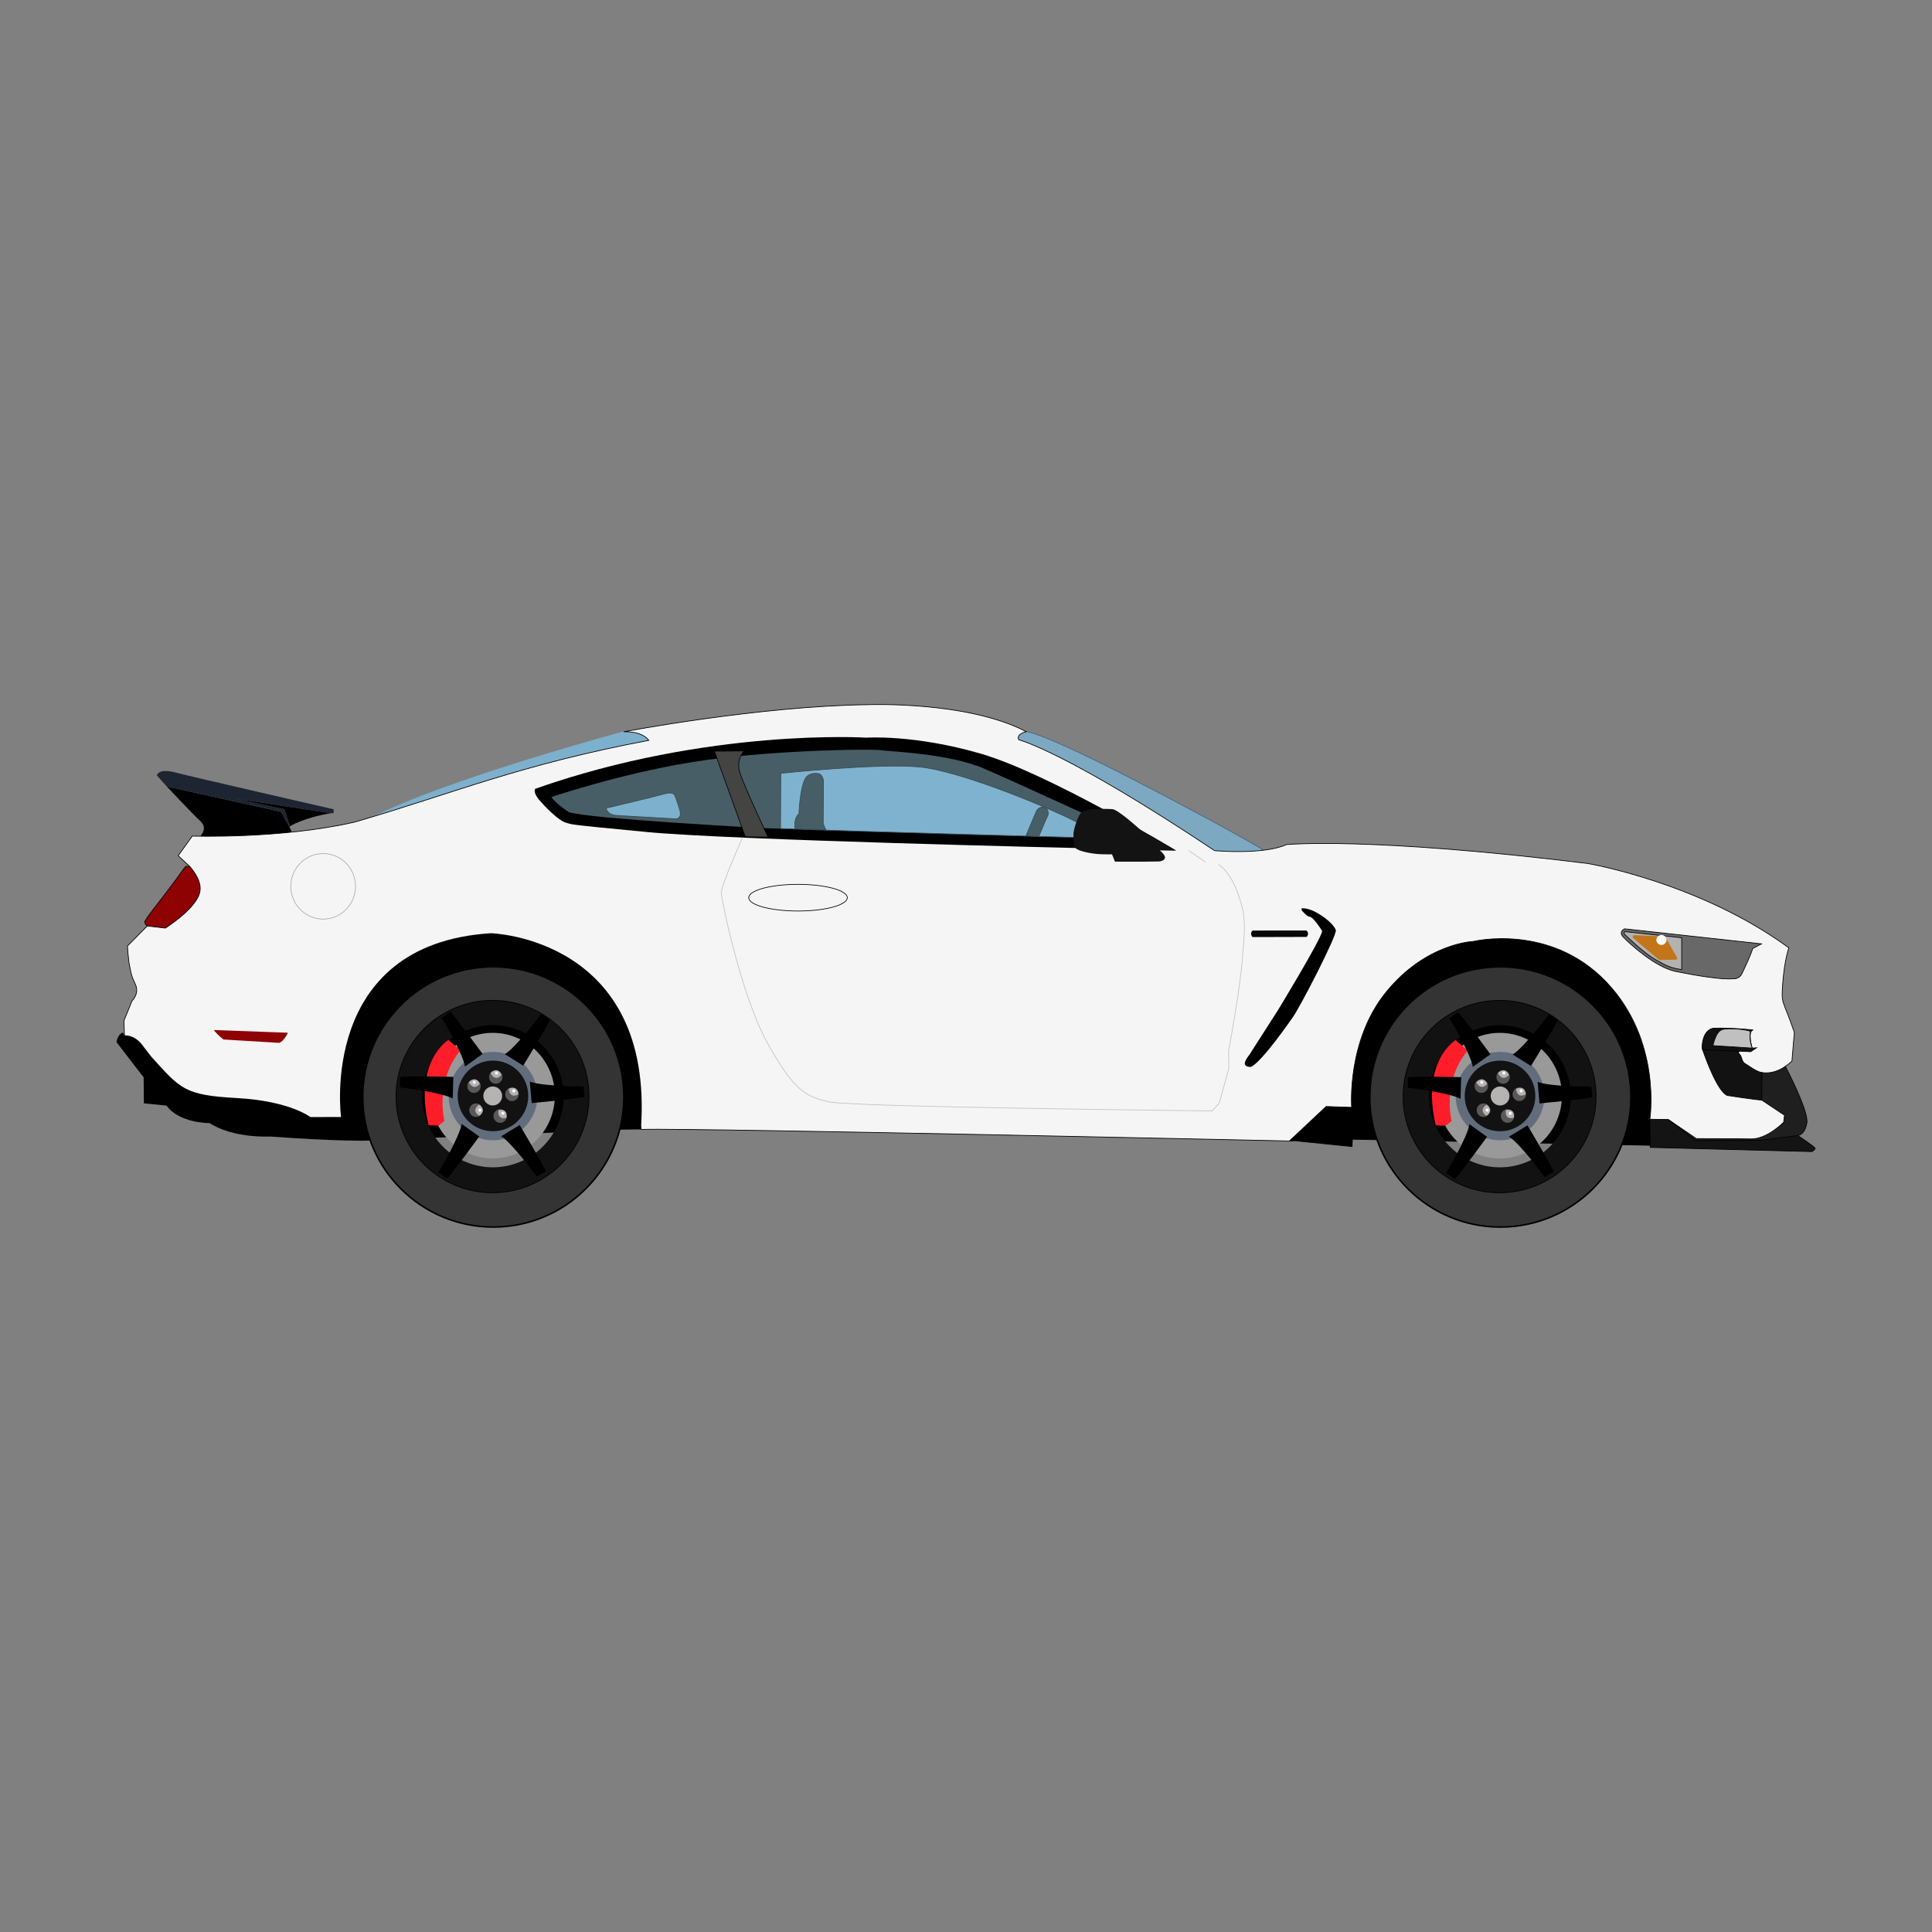 <?xml version="1.0" encoding="UTF-8" standalone="no"?>
<!-- Created with Inkscape (http://www.inkscape.org/) -->

<svg
   width="1000"
   height="1000"
   viewBox="0 0 719.36 719.36"
   version="1.1"
   id="svg5"
   xmlns="http://www.w3.org/2000/svg"
   xmlns:svg="http://www.w3.org/2000/svg">
  <rect x="0" y="0" width="719.36" height="719.36" fill="#808080" stroke="none"/>
  <defs
     id="defs2" />
  <g
     id="-1"
     style="display:inline">
    <path
       style="display:inline;opacity:1;fill:#000000;fill-opacity:1;stroke:none;stroke-width:0.265px;stroke-linecap:butt;stroke-linejoin:miter;stroke-opacity:1"
       d="m 74.91,310.83 c 0,0 2.52,-2.514 -0.396,-5.18 -2.916,-2.666 -12.443,-12.838 -12.443,-12.838 l 42.654,9.448 3.712,6.909 0.358,8.236 -34.498,0.326 z"
       id="spoiler_bottom" />
    <path
       style="display:inline;opacity:1;fill:#1d2532;fill-opacity:1;stroke:none;stroke-width:0.265px;stroke-linecap:butt;stroke-linejoin:miter;stroke-opacity:1"
       d="m 62.071,292.812 -3.674,-4.089 c 0,0 0.461,-2.784 6.807,-1.119 6.346,1.665 59.045,13.738 59.045,13.738 l -0.033,1.41 -1.059,0.038 -35.806,-5.479 18.542,4.043 2.077,6.288 -0.127,0.396 -3.118,-5.78 z"
       id="spoiler_top" />
    <path
       style="display:inline;opacity:1;fill:#000000;fill-opacity:1;stroke:none;stroke-width:0.265px;stroke-linecap:butt;stroke-linejoin:miter;stroke-opacity:1"
       d="m 123.156,302.791 -35.806,-5.479 18.542,4.043 2.077,6.288 c 0,0 4.865,-3.108 15.186,-4.853 z"
       id="spoiler_front" />
    <path
       style="display:inline;opacity:1;fill:#7ca8c2;fill-opacity:1;stroke:#486478;stroke-width:0.265px;stroke-linecap:butt;stroke-linejoin:miter;stroke-opacity:1"
       d="m 382.09,272.424 c 0,0 4.642,-0.349 39.886,17.837 35.243,18.187 47.917,25.906 47.917,25.906 l 2.589,3.129 -21.516,-1.758 -73.759,-43.04 3.123,-2.587 z"
       id="front_window" />
    <path
       style="fill:#7db0cc;fill-opacity:1;stroke:#7db0cc;stroke-width:0.265px;stroke-linecap:butt;stroke-linejoin:miter;stroke-opacity:1"
       d="m 232.216,272.471 c 0,0 -65.777,17.682 -93.719,31.981 l 0.632,1.23 106.126,-28.929 -4.294,-4.928 z"
       id="back_window" />
    <path
       style="display:inline;opacity:1;fill:#8f0204;fill-opacity:1;stroke:#010101;stroke-width:0.265px;stroke-linecap:butt;stroke-linejoin:miter;stroke-opacity:1"
       d="m 54.844,344.771 c 0,0 -0.793,-0.465 -0.979,-1.414 -0.186,-0.948 7.956,-10.436 14.542,-19.886 l 0.758,-0.897 6.004,0.041 0.07,15.779 -14.504,8.192 -5.892,-1.814 z"
       id="back_light" />
  </g>
  <g
     id="0"
     style="display:inline;opacity:1">
    <path
       style="display:inline;opacity:1;fill:#f5f5f5;fill-opacity:1;stroke:#000000;stroke-width:0.265px;stroke-linecap:butt;stroke-linejoin:miter;stroke-opacity:1"
       d="m 69.496,321.554 -3.146,-2.943 5.254,-7.307 c 0,0 32.99,1.128 60.526,-5.23 37.141,-10.832 61.213,-21.303 109.458,-30.419 -2.833,-3.659 -9.371,-3.183 -9.371,-3.183 0,0 50.432,-9.584 90.924,-10.096 0,0 37.097,-1.443 58.949,10.048 0,0 -3.888,0.882 -2.756,3.018 0,0 17.411,4.283 72.912,41.293 0,0 18.2,1.628 26.717,-2.251 0,0 30.357,-3.036 112.216,7.027 0,0 41.692,7.053 74.876,31.416 0,0 -1.573,4.23 -2.245,12.895 -0.672,8.665 -0.124,5.583 4.285,18.579 0,0 -0.46,5.309 -0.891,10.691 0,0 -1.15,1.098 -2.44,1.964 l 2.689,22.119 c 0,0 -4.432,4.412 -12.461,6.627 -9.586,2.644 -25.931,-0.195 -25.931,-0.195 l -6.644,-6.567 -7.517,-0.503 -115,-0.101 -18.78,6.424 c 0,0 -219.675,-4.859 -242.483,-4.35 l -0.019,-1.145 -107.515,-2.565 -1.211,3.124 -47.454,-6.219 -19.183,-6.801 -16.881,-20.584 -0.223,-6.272 3.011,-7.381 c 0,0 2.534,-2.359 1.493,-5.528 -0.324,-0.986 -0.985,-2.133 -1.441,-3.453 -0.446,-1.291 -0.687,-2.75 -0.955,-4.015 -0.516,-2.435 -0.801,-7.425 -0.801,-7.425 l 7.388,-7.474 6.712,0.796 c 0,0 12.17,-7.617 12.934,-13.95 0.281,-2.327 -0.66,-5.109 -3.408,-8.5 -0.473,-0.584 -1,-1.116 -1.586,-1.563 z"
       id="chassis" />
  </g>
  <g
     id="1"
     style="display:inline">
    <path
       style="display:inline;opacity:1;fill:#121212;fill-opacity:1;stroke:#000000;stroke-width:0.265px;stroke-linecap:butt;stroke-linejoin:miter;stroke-opacity:1"
       d="m 649.798,396.056 c 1.576,0.913 4.078,2.965 6.261,3.303 l 2.139,1.617 -2.247,8.615 c -1.312,0.056 -12.798,-1.696 -12.798,-1.696 -3.696,-1.507 -8.216,-14.166 -9.207,-17.058 l 0.97,-0.764 12.558,0.545 -0.105,1.59 c 1.469,1.083 0.853,2.935 2.43,3.848 z"
       id="bumper_holes" />
    <path
       style="display:inline;fill:#000000;fill-opacity:1;stroke:none;stroke-width:0.265px;stroke-linecap:butt;stroke-linejoin:miter;stroke-opacity:1"
       d="m 45.701,384.449 c -1.99,0.743 -2.319,3.592 -2.319,3.592 l 10.103,13.113 0.08,9.661 8.457,0.847 c 4.704,6.608 16,6.514 16,6.514 8.991,5.765 22.381,4.997 22.381,4.997 26.135,1.868 36.348,1.532 36.348,1.532 l 94.164,-4.086 7.721,-0.11 c 5.14,-71.441 -55.842,-73.033 -55.842,-73.033 -64.499,3.981 -55.809,68.421 -55.809,68.421 l -11.43,0.035 c 0,0 -7.621,-5.992 -27.295,-7.079 -19.674,-1.086 -20.969,-3.328 -31.938,-15.426 l -3.155,-4.085 c 0,0 -2.161,-3.486 -6.158,-3.83 l -0.649,0.02 z"
       id="back_underside" />
    <path
       style="display:inline;opacity:1;fill:#000000;fill-opacity:1;stroke:#000000;stroke-width:0.265px;stroke-linecap:butt;stroke-linejoin:miter;stroke-opacity:1"
       d="m 604.422,426.233 11.158,0.24 -1.28,-9.739 c 0,0 4.663,-29.306 -16.328,-51.212 -20.991,-21.906 -49.394,-14.993 -49.394,-14.993 0,0 -17.531,0.576 -32.402,18.79 -14.87,18.213 -12.896,42.995 -12.896,42.995 l -9.503,-0.318 -13.417,12.59 23.078,2.324 0.117,-2.72 z"
       id="front_underside" />
    <path
       style="display:inline;opacity:1;fill:#686868;fill-opacity:1;stroke:#000000;stroke-width:0.265px;stroke-linecap:butt;stroke-linejoin:miter;stroke-opacity:1"
       d="m 655.885,351.43 -50.982,-5.594 c 0,0 -2.505,1.014 -0.357,3.223 2.148,2.209 11.682,11.088 19.45,12.669 7.769,1.581 17.299,3.104 21.226,2.705 0,0 2.27,0.363 3.369,-1.917 1.099,-2.279 3.234,-6.767 4.027,-9.363 z"
       id="headlights_background" />
    <path
       style="fill:#000000;fill-opacity:1;stroke:none;stroke-width:0.265px;stroke-linecap:butt;stroke-linejoin:miter;stroke-opacity:1"
       d="m 200.56,297.585 c 2.121,2.585 7.431,8.002 10.136,8.723 2.706,0.721 -1.268,0.495 30.211,3.491 31.479,2.996 160.387,5.958 160.387,5.958 l 36.65,0.93 c 0,0 -47.47,-28.647 -72.432,-35.968 -24.962,-7.321 -42.936,-6.058 -42.936,-6.058 0,0 -58.782,-3.706 -123.341,19.055 0,0 -0.796,1.283 1.325,3.869 z"
       id="window_frame" />
    <path
       style="fill:#000000;fill-opacity:1;stroke:none;stroke-width:0.265px;stroke-linecap:butt;stroke-linejoin:miter;stroke-opacity:1"
       d="m 484.728,338.213 c 0,0 2.26,-0.343 5.953,1.834 3.693,2.177 6.019,4.537 6.693,6.224 0.674,1.687 -13.51,29.192 -16.183,32.738 0,0 -11.326,16.481 -15.424,18.233 0,0 -1.919,0.182 -2.244,-0.968 -0.326,-1.15 1.59,-3.425 1.59,-3.425 l 10.611,-16.567 c 0,0 15.804,-25.841 16.588,-29.594 0,0 -2.608,-4.259 -4.289,-5.253 0,0 -1.138,-0.16 -1.775,-0.849 -0.637,-0.689 -2.171,-1.827 -1.52,-2.374 z"
       id="cool_line_vertical" />
    <path
       style="fill:#070707;fill-opacity:1;stroke:none;stroke-width:0.259px;stroke-linecap:butt;stroke-linejoin:miter;stroke-opacity:1"
       d="m 466.36,346.478 20.044,-0.025 c 0,0 1.387,1.032 0.083,2.406 l -20.103,0.049 c 0,0 -1.268,-1.19 -0.024,-2.43 z"
       id="cool_line_horizontal" />
    <ellipse
       style="fill:none;fill-opacity:1;stroke:#000000;stroke-width:0.255;stroke-opacity:1"
       id="handle"
       cx="297.133"
       cy="334.242"
       rx="18.35"
       ry="4.962" />
    <path
       style="display:inline;opacity:1;fill:#8f0204;fill-opacity:1;stroke:none;stroke-width:0.265px;stroke-linecap:butt;stroke-linejoin:miter;stroke-opacity:1"
       d="m 79.615,383.519 27.573,1.006 c 0,0 -1.327,3.069 -3.217,3.77 l -20.749,-1.245 c 0,0 -2.061,-1.459 -3.607,-3.531 z"
       id="bottom_back_light" />
    <ellipse
       style="fill:none;fill-opacity:1;stroke:#a7a7a7;stroke-width:0.241;stroke-opacity:1"
       id="gas_door"
       cx="120.325"
       cy="330.014"
       rx="12.046"
       ry="12.2" />
    <path
       style="display:inline;opacity:1;fill:none;stroke:#c3c3c3;stroke-width:0.265px;stroke-linecap:butt;stroke-linejoin:miter;stroke-opacity:1"
       d="m 442.684,316.707 6.125,4.265"
       id="door_line_small" />
    <path
       style="fill:none;stroke:#c3c3c3;stroke-width:0.265px;stroke-linecap:butt;stroke-linejoin:miter;stroke-opacity:1"
       d="m 276.491,311.821 c 0,0 -8.066,17.928 -7.928,20.759 0.138,2.831 7.582,38.774 17.387,56.149 9.805,17.375 13.846,19.581 22.872,21.545 9.026,1.963 142.44,3.366 142.44,3.366 l 2.734,-2.919 3.566,-12.951 -0.105,-6.509 c 0,0 4.396,-23.31 5.2,-35.116 0.42,-6.167 1.379,-12.567 -0.205,-18.542 -1.543,-5.823 -4.024,-12.34 -8.777,-15.797"
       id="door_line" />
  </g>
  <g
     id="2"
     style="display:inline">
    <path
       style="display:inline;opacity:1;fill:#1f1f1f;fill-opacity:1;stroke:#000000;stroke-width:0.265px;stroke-linecap:butt;stroke-linejoin:miter;stroke-opacity:1"
       d="m 669.436,422.828 -5.21,2.205 -33.454,0.032 -9.609,-8.229 10.444,7.111 c 0,0 14.021,-0.011 20.23,0.125 6.209,0.137 12.296,-6.246 12.296,-6.246 l 0.297,-2.593 -8.479,-5.642 0.108,-10.232 c 3.662,0.567 6.714,-0.967 8.704,-2.303 0,0 8.659,16.446 8.019,20.944 -0.464,3.262 -2.015,4.332 -2.833,4.674 -0.31,0.129 -0.514,0.154 -0.514,0.154 z"
       id="bumper_front" />
    <path
       style="display:inline;opacity:1;fill:#141414;fill-opacity:1;stroke:#000000;stroke-width:0.265px;stroke-linecap:butt;stroke-linejoin:miter;stroke-opacity:1"
       d="m 621.164,416.835 l -6.864,-0.102 0.148,10.49 60.194,1.561 c 0,0 1.207,-0.652 1.204,-1.2 -0.003,-0.548 -6.41,-4.757 -6.41,-4.757 l -14.146,1.737 -23.98,0.093 -10.146,-7.823 z"
       id="bumper_front_bottom" />
    <path
       style="display:inline;opacity:1;fill:#111111;fill-opacity:1;stroke:#000000;stroke-width:0.265px;stroke-linecap:butt;stroke-linejoin:miter;stroke-opacity:1"
       d="m 633.946,390.837 c -0.129,-0.376 -0.198,-0.587 -0.198,-0.587 0.104,-7.243 4.326,-7.405 4.326,-7.405 6.433,-0.245 14.716,0.645 14.716,0.645 -2.292,0.446 -0.39,6.763 -0.39,6.763 l 1.61,-0.124 -2.16,1.47 -4.377,-0.216 z"
       id="bumper_fog_lights" />
    <path
       id="tire_front_outer"
       style="opacity:1;fill:#343434;fill-opacity:1;stroke:#000000;stroke-width:0.574"
       d="m 558.644,359.987 c -26.844,0 -48.604,21.692 -48.604,48.451 0,26.759 21.76,48.451 48.604,48.451 26.843,0 48.604,-21.692 48.604,-48.451 0,-26.759 -21.761,-48.451 -48.604,-48.451 z m -0.285,12.639 c 19.765,0 35.788,15.973 35.789,35.677 0,9.462 -3.771,18.536 -10.483,25.227 -6.711,6.691 -15.815,10.45 -25.306,10.45 -9.492,0 -18.596,-3.759 -25.308,-10.45 -6.711,-6.69 -10.482,-15.765 -10.482,-25.227 0,-9.462 3.771,-18.537 10.483,-25.227 6.711,-6.691 15.815,-10.45 25.307,-10.45 z" />
    <path
       id="tire_back_outer"
       style="display:inline;opacity:1;fill:#343434;fill-opacity:1;stroke:#000000;stroke-width:0.574"
       d="m 183.679,359.978 c -26.844,0 -48.604,21.692 -48.604,48.451 0,26.759 21.76,48.451 48.604,48.451 26.843,0 48.604,-21.692 48.604,-48.451 0,-26.759 -21.761,-48.451 -48.604,-48.451 z m -0.285,12.639 c 19.765,0 35.788,15.973 35.789,35.677 0,9.462 -3.771,18.536 -10.483,25.227 -6.711,6.691 -15.815,10.45 -25.306,10.45 -9.492,0 -18.596,-3.759 -25.308,-10.45 -6.711,-6.69 -10.482,-15.765 -10.482,-25.227 0,-9.462 3.771,-18.537 10.483,-25.227 6.711,-6.691 15.815,-10.45 25.307,-10.45 z" />
    <path
       style="display:inline;fill:#b3b2b1;fill-opacity:1;stroke:#000000;stroke-width:0.265px;stroke-linecap:butt;stroke-linejoin:miter;stroke-opacity:1"
       d="m 626.16,361.019 v -11.858 l -21.11,-2.281 c 0,0 -0.883,0.335 0.195,1.332 1.078,0.997 6.869,6.666 11.152,9.093 4.283,2.426 5.5,3.05 9.763,3.715 z"
       id="headlights_foreground" />
    <path
       style="fill:#485e66;fill-opacity:1;stroke:none;stroke-width:0.265px;stroke-linecap:butt;stroke-linejoin:miter;stroke-opacity:1"
       d="m 205.304,296.774 c 0,0 28.89,-9.814 57.55,-13.772 28.659,-3.958 62.852,-4.156 65.349,-3.668 2.497,0.488 24.989,1.123 38.128,6.817 13.14,5.694 50.216,22.778 50.216,22.778 l -15.412,2.909 -116.381,-3.481 c 0,0 -66.618,-3.515 -73.019,-6.014 0,0 -4.728,-3.033 -6.431,-5.569 z"
       id="window_background" />
    <path
       style="fill:#7db0cc;fill-opacity:1;stroke:#364c54;stroke-width:0.265px;stroke-linecap:butt;stroke-linejoin:miter;stroke-opacity:1"
       d="m 225.653,300.893 c 0,0 0.322,2.553 4.073,2.743 3.751,0.19 22.031,1.275 22.031,1.275 0,0 2.294,-0.111 1.34,-3.352 -0.935,-3.177 -1.721,-5.099 -1.721,-5.099 0,0 -0.287,-1.931 -3.816,-0.912 -3.336,0.963 -21.906,5.345 -21.906,5.345 z"
       id="window_inner_back" />
  </g>
  <g
     id="3"
     style="display:inline">
    <path
       style="display:inline;opacity:1;fill:#c0c0c0;fill-opacity:1;stroke:#000000;stroke-width:0.265px;stroke-linecap:butt;stroke-linejoin:miter;stroke-opacity:1"
       d="m 637.81,389.32 c 0,0 0.987,-5.17 3.344,-5.943 2.356,-0.773 9.522,-0.039 10.656,0.665 0,0 -0.779,2.146 0.59,6.211 z"
       id="fog_lights" />
    <path
       id="tire_front_inner"
       style="display:inline;opacity:1;fill:#121212;fill-opacity:1;stroke:none;stroke-width:0.422"
       d="m 558.359,372.626 c -9.492,0 -18.596,3.759 -25.307,10.45 -6.712,6.69 -10.483,15.765 -10.483,25.227 0,9.462 3.771,18.536 10.483,25.227 6.711,6.691 15.815,10.449 25.307,10.449 19.765,0 35.789,-15.973 35.789,-35.676 -10e-4,-19.704 -16.024,-35.677 -35.789,-35.677 z m 0.113,9.099 c 6.991,0 13.696,2.787 18.64,7.749 4.944,4.963 7.721,11.693 7.721,18.71 0,7.018 -2.777,13.748 -7.721,18.71 -4.944,4.963 -11.649,7.75 -18.64,7.75 -6.992,0 -13.697,-2.787 -18.64,-7.75 -4.944,-4.962 -7.721,-11.692 -7.721,-18.71 0,-7.017 2.777,-13.747 7.721,-18.71 4.943,-4.962 11.648,-7.749 18.64,-7.749 z" />
    <path
       id="tire_back_inner"
       style="display:inline;opacity:1;fill:#121212;fill-opacity:1;stroke:none;stroke-width:0.422"
       d="m 183.394,372.617 c -9.492,0 -18.596,3.759 -25.307,10.45 -6.712,6.69 -10.483,15.765 -10.483,25.227 0,9.462 3.771,18.536 10.483,25.227 6.711,6.691 15.815,10.449 25.307,10.449 19.765,0 35.789,-15.973 35.789,-35.676 -0.001,-19.704 -16.024,-35.677 -35.789,-35.677 z m 0.113,9.099 c 6.991,0 13.696,2.787 18.64,7.749 4.944,4.963 7.721,11.693 7.721,18.71 0,7.018 -2.777,13.748 -7.721,18.71 -4.944,4.963 -11.649,7.75 -18.64,7.75 -6.992,0 -13.697,-2.787 -18.64,-7.75 -4.944,-4.962 -7.721,-11.692 -7.721,-18.71 0,-7.017 2.777,-13.747 7.721,-18.71 4.943,-4.962 11.648,-7.749 18.64,-7.749 z" />
    <path
       style="fill:#c37519;fill-opacity:1;stroke:none;stroke-width:0.265px;stroke-linecap:butt;stroke-linejoin:miter;stroke-opacity:1"
       d="m 607.988,349.155 9.761,8.285 5.865,-0.11 c 0,0 1.359,0.117 0.748,-0.973 -0.611,-1.09 -4.451,-7.679 -4.451,-7.679 l -11.531,-0.498 c 0,0 -0.684,0.208 -0.391,0.975 z"
       id="headlights" />
    <path
       style="display:inline;opacity:1;fill:#7fb2cf;fill-opacity:1;stroke:#364c54;stroke-width:0.265px;stroke-linecap:butt;stroke-linejoin:miter;stroke-opacity:1"
       d="m 290.715,287.929 c 0,0 36.365,-3.863 51.767,-2.351 15.402,1.512 49.547,15.688 59.922,21.28 l -1.269,4.981 c 0,0 -77.034,-2.045 -110.508,-3.342 z"
       id="window_inner_front" />
    <path
       style="display:inline;fill:#444443;fill-opacity:1;stroke:#030303;stroke-width:0.265px;stroke-linecap:butt;stroke-linejoin:miter;stroke-opacity:1"
       d="m 277.01,279.613 c 0,0 -3.129,3.212 -1.464,8.307 1.664,5.095 10.44,23.788 10.44,23.788 l -8.488,-0.149 -11.512,-31.873 z"
       id="window_division" />
  </g>
  <g
     id="4"
     style="display:inline">
    <ellipse
       style="display:inline;opacity:1;fill:#999999;fill-opacity:1;stroke:none;stroke-width:0.275"
       id="wheel_front"
       cx="558.428"
       cy="407.959"
       rx="23.128"
       ry="23.38" />
    <ellipse
       style="display:inline;opacity:1;fill:#999999;fill-opacity:1;stroke:none;stroke-width:0.275"
       id="wheel_back"
       cx="183.463"
       cy="407.951"
       rx="23.128"
       ry="23.38" />
    <ellipse
       style="fill:#ffffff;fill-opacity:1;stroke:none;stroke-width:0.318"
       id="headlights_shine"
       cx="618.62"
       cy="349.976"
       rx="1.888"
       ry="1.848" />
    <path
       style="display:inline;opacity:1;fill:#485e66;fill-opacity:1;stroke:#364c54;stroke-width:0.265px;stroke-linecap:butt;stroke-linejoin:miter;stroke-opacity:1"
       d="m 306.515,306.744 0.092,-15.594 c 0,0 0.062,-2.931 -2.237,-3.153 -2.299,-0.223 -3.872,0.534 -4.68,2.175 -1.913,3.888 -2.2,12.812 -2.2,12.812 0,0 -2.097,1.449 -1.429,5.585 l 11.387,0.363 z"
       id="seat" />
    <path
       style="display:inline;opacity:1;fill:#485e66;fill-opacity:1;stroke:#364c54;stroke-width:0.265px;stroke-linecap:butt;stroke-linejoin:miter;stroke-opacity:1"
       d="m 382.023,311.177 3.661,-8.679 c 0,0 0.61,-1.941 2.573,-1.998 1.963,-0.057 2.315,2.453 1.869,3.199 -0.447,0.746 -3.321,7.697 -3.321,7.697 z"
       id="driving_wheel" />
    <path
       style="fill:#141313;fill-opacity:1;stroke:none;stroke-width:0.265px;stroke-linecap:butt;stroke-linejoin:miter;stroke-opacity:1"
       d="m 414.148,301.261 c -2.23,-0.128 -6.009,-0.082 -6.929,0.004 -0.92,0.086 -4.24,0.007 -5.429,2.395 -1.188,2.389 -2.051,5.449 -2.096,7.051 -0.045,1.602 0.154,4.022 0.848,5.073 0.694,1.052 5.885,2.201 9.649,2.291 3.765,0.09 3.843,0.016 3.843,0.016 l 1.106,2.729 c 0,0 10.185,0.084 16.305,-0.059 0.881,-0.021 2.105,-0.43 2.311,-1.287 0.268,-1.114 -1.915,-2.855 -1.915,-2.855 l 5.771,0.03 -12.528,-7.254 v 0 c 0,0 -8.705,-8.007 -10.935,-8.135 z"
       id="mirror" />
  </g>
  <g
     id="5"
     style="display:inline">
    <ellipse
       style="display:inline;opacity:1;fill:#616d7d;fill-opacity:1;stroke:none;stroke-width:0.195"
       id="bore_front"
       cx="558.537"
       cy="408.112"
       rx="16.528"
       ry="16.461" />
    <ellipse
       style="display:inline;opacity:1;fill:#616d7d;fill-opacity:1;stroke:none;stroke-width:0.195"
       id="bore_back"
       cx="183.573"
       cy="408.103"
       rx="16.528"
       ry="16.461" />
    <path
       style="display:inline;opacity:1;fill:#fe1d29;fill-opacity:1;stroke:none;stroke-width:0.265px;stroke-linecap:butt;stroke-linejoin:miter;stroke-opacity:1"
       d="m 159.55,418.947 3.804,0.148 2.128,-1.776 c 0,0 -3.761,-14.469 5.977,-26.246 l -4.491,-3.845 c 0,0 -13.004,7.703 -7.418,31.719 z"
       id="red_wheel_back" />
    <path
       style="display:inline;opacity:1;fill:#fe1d29;fill-opacity:1;stroke:none;stroke-width:0.265px;stroke-linecap:butt;stroke-linejoin:miter;stroke-opacity:1"
       d="m 534.565,418.999 3.804,0.148 2.128,-1.776 c 0,0 -3.761,-14.469 5.977,-26.246 l -4.491,-3.845 c 0,0 -13.004,7.703 -7.418,31.719 z"
       id="red_wheel_front" />
  </g>
  <g
     id="6"
     style="display:inline">
    <ellipse
       style="display:inline;opacity:1;fill:#121212;fill-opacity:1;stroke:none;stroke-width:0.155"
       id="center_cap_front"
       cx="558.513"
       cy="408.063"
       rx="13.147"
       ry="13.153" />
    <ellipse
       style="display:inline;opacity:1;fill:#121212;fill-opacity:1;stroke:none;stroke-width:0.155"
       id="center_cap_back"
       cx="183.548"
       cy="408.055"
       rx="13.147"
       ry="13.153" />
  </g>
  <g
     id="7"
     style="display:inline">
    <ellipse
       style="display:inline;opacity:1;fill:#b4b3b2;fill-opacity:1;stroke:none;stroke-width:0.042"
       id="hub_front"
       cx="558.544"
       cy="408.077"
       rx="3.505"
       ry="3.537" />
    <ellipse
       style="display:inline;opacity:1;fill:#5a5858;fill-opacity:1;stroke:none;stroke-width:0.03"
       id="lug_0_front"
       cx="565.703"
       cy="407.447"
       rx="2.502"
       ry="2.528" />
    <ellipse
       style="display:inline;opacity:1;fill:#5a5858;fill-opacity:1;stroke:none;stroke-width:0.03"
       id="lug_1_front"
       cx="559.673"
       cy="401.011"
       rx="2.502"
       ry="2.528" />
    <ellipse
       style="display:inline;opacity:1;fill:#5a5858;fill-opacity:1;stroke:none;stroke-width:0.03"
       id="lug_2_front"
       cx="551.56"
       cy="404.411"
       rx="2.502"
       ry="2.528" />
    <ellipse
       style="display:inline;opacity:1;fill:#5a5858;fill-opacity:1;stroke:none;stroke-width:0.03"
       id="lug_3_front"
       cx="552.321"
       cy="413.367"
       rx="2.502"
       ry="2.528" />
    <ellipse
       style="display:inline;opacity:1;fill:#5a5858;fill-opacity:1;stroke:none;stroke-width:0.03"
       id="lug_4_front"
       cx="561.317"
       cy="415.553"
       rx="2.502"
       ry="2.528" />
    <ellipse
       style="display:inline;fill:#5a5858;fill-opacity:1;stroke:none;stroke-width:0.03"
       id="lug_0_back"
       cx="190.624"
       cy="407.447"
       rx="2.502"
       ry="2.528" />
    <ellipse
       style="display:inline;fill:#5a5858;fill-opacity:1;stroke:none;stroke-width:0.03"
       id="lug_1_back"
       cx="184.593"
       cy="401.01"
       rx="2.502"
       ry="2.528" />
    <ellipse
       style="display:inline;fill:#5a5858;fill-opacity:1;stroke:none;stroke-width:0.03"
       id="lug_2_back"
       cx="176.481"
       cy="404.41"
       rx="2.502"
       ry="2.528" />
    <ellipse
       style="display:inline;fill:#5a5858;fill-opacity:1;stroke:none;stroke-width:0.03"
       id="lug_3_back"
       cx="177.241"
       cy="413.366"
       rx="2.502"
       ry="2.528" />
    <ellipse
       style="display:inline;fill:#5a5858;fill-opacity:1;stroke:none;stroke-width:0.03"
       id="lug_4_back"
       cx="186.237"
       cy="415.552"
       rx="2.502"
       ry="2.528" />
    <ellipse
       style="display:inline;fill:#b4b3b2;fill-opacity:1;stroke:none;stroke-width:0.042"
       id="hub_back"
       cx="183.465"
       cy="408.076"
       rx="3.505"
       ry="3.537" />
  </g>
  <g
     id="8"
     style="display:inline">
    <path
       style="opacity:1;fill:#b4b3b2;fill-opacity:1;stroke:none;stroke-width:0.265px;stroke-linecap:butt;stroke-linejoin:miter;stroke-opacity:1"
       d="m 568.075,407.469 c 0,0 -0.003,-3.584 -3.578,-2.058 0,0 0.189,3.839 3.578,2.058 z"
       id="lug_inner_0_front" />
    <path
       style="opacity:1;fill:#b4b3b2;fill-opacity:1;stroke:none;stroke-width:0.265px;stroke-linecap:butt;stroke-linejoin:miter;stroke-opacity:1"
       d="m 561.816,400.243 c 0,0 -1.213,-3.373 -4.062,-0.73 0,0 1.474,3.55 4.062,0.73 z"
       id="lug_inner_1_front" />
    <path
       style="display:inline;opacity:1;fill:#b4b3b2;fill-opacity:1;stroke:none;stroke-width:0.265px;stroke-linecap:butt;stroke-linejoin:miter;stroke-opacity:1"
       d="m 553.751,403.5 c 0,0 -1.409,-3.296 -4.098,-0.49 0,0 1.68,3.457 4.098,0.49 z"
       id="lug_inner_2_front" />
    <path
       style="display:inline;opacity:1;fill:#b4b3b2;fill-opacity:1;stroke:none;stroke-width:0.265px;stroke-linecap:butt;stroke-linejoin:miter;stroke-opacity:1"
       d="m 553.495,415.428 c 0,0 3.097,-1.805 -0.02,-4.127 0,0 -3.223,2.095 0.02,4.127 z"
       id="lug_inner_3_front" />
    <path
       style="display:inline;opacity:1;fill:#b4b3b2;fill-opacity:1;stroke:none;stroke-width:0.265px;stroke-linecap:butt;stroke-linejoin:miter;stroke-opacity:1"
       d="m 563.59,416.233 c 0,0 0.994,-3.444 -2.864,-2.972 0,0 -0.886,3.741 2.864,2.972 z"
       id="lug_inner_4_front" />
    <path
       style="display:inline;fill:#b4b3b2;fill-opacity:1;stroke:none;stroke-width:0.265px;stroke-linecap:butt;stroke-linejoin:miter;stroke-opacity:1"
       d="m 192.996,407.468 c 0,0 -0.003,-3.584 -3.578,-2.058 0,0 0.189,3.839 3.578,2.058 z"
       id="lug_inner_0_back" />
    <path
       style="display:inline;fill:#b4b3b2;fill-opacity:1;stroke:none;stroke-width:0.265px;stroke-linecap:butt;stroke-linejoin:miter;stroke-opacity:1"
       d="m 186.736,400.243 c 0,0 -1.213,-3.373 -4.062,-0.73 0,0 1.474,3.55 4.062,0.73 z"
       id="lug_inner_1_back" />
    <path
       style="display:inline;fill:#b4b3b2;fill-opacity:1;stroke:none;stroke-width:0.265px;stroke-linecap:butt;stroke-linejoin:miter;stroke-opacity:1"
       d="m 178.671,403.5 c 0,0 -1.409,-3.296 -4.098,-0.49 0,0 1.68,3.457 4.098,0.49 z"
       id="lug_inner_2_back" />
    <path
       style="display:inline;fill:#b4b3b2;fill-opacity:1;stroke:none;stroke-width:0.265px;stroke-linecap:butt;stroke-linejoin:miter;stroke-opacity:1"
       d="m 178.415,415.427 c 0,0 3.097,-1.805 -0.02,-4.127 0,0 -3.223,2.095 0.02,4.127 z"
       id="lug_inner_3_back" />
    <path
       style="display:inline;fill:#b4b3b2;fill-opacity:1;stroke:none;stroke-width:0.265px;stroke-linecap:butt;stroke-linejoin:miter;stroke-opacity:1"
       d="m 188.51,416.233 c 0,0 0.994,-3.444 -2.864,-2.972 0,0 -0.886,3.741 2.864,2.972 z"
       id="lug_inner_4_back" />
  </g>
  <g
     id="9"
     style="display:inline">
    <circle
       style="opacity:1;fill:#ffffff;fill-opacity:1;stroke:none;stroke-width:0.261"
       id="lug_inner_shine_0_front"
       cx="566.389"
       cy="406.193"
       r="0.568" />
    <circle
       style="display:inline;opacity:1;fill:#ffffff;fill-opacity:1;stroke:none;stroke-width:0.261"
       id="lug_inner_shine_2_front"
       cx="551.699"
       cy="402.988"
       r="0.568" />
    <circle
       style="display:inline;opacity:1;fill:#ffffff;fill-opacity:1;stroke:none;stroke-width:0.261"
       id="lug_inner_shine_3_front"
       cx="553.75"
       cy="413.329"
       r="0.568" />
    <circle
       style="display:inline;opacity:1;fill:#ffffff;fill-opacity:1;stroke:none;stroke-width:0.261"
       id="lug_inner_shine_4_front"
       cx="562.325"
       cy="414.539"
       r="0.568" />
    <circle
       style="opacity:1;fill:#ffffff;fill-opacity:1;stroke:none;stroke-width:0.261"
       id="lug_inner_shine_1_front"
       cx="559.963"
       cy="399.556"
       r="0.568" />
    <path
       style="fill:#000000;fill-opacity:1;stroke:none;stroke-width:0.265px;stroke-linecap:butt;stroke-linejoin:miter;stroke-opacity:1"
       d="m 570.042,396.907 c 0,0 9.648,-15.695 9.961,-17.16 v 0 l -3.336,-1.984 c 0,0 -9.235,12.321 -13.451,14.87 l 6.826,4.274 z"
       id="spoke_1" />
    <path
       style="display:inline;fill:#000000;fill-opacity:1;stroke:none;stroke-width:0.265px;stroke-linecap:butt;stroke-linejoin:miter;stroke-opacity:1"
       d="m 573.218,410.851 c 0,0 18.342,-1.731 19.7,-2.363 v 0 l -0.421,-3.858 c 0,0 -15.398,0.032 -19.97,-1.803 l 0.691,8.024 z"
       id="spoke_2" />
    <path
       style="fill:#000000;fill-opacity:1;stroke:none;stroke-width:0.265px;stroke-linecap:butt;stroke-linejoin:miter;stroke-opacity:1"
       d="m 554.934,392.551 c 0,0 -10.855,-14.885 -12.092,-15.731 v 0 l -3.102,2.332 c 0,0 7.891,13.222 8.648,18.09 l 6.546,-4.692 z"
       id="spoke_3" />
    <path
       style="display:inline;fill:#000000;fill-opacity:1;stroke:none;stroke-width:0.265px;stroke-linecap:butt;stroke-linejoin:miter;stroke-opacity:1"
       d="m 544.055,401.08 c 0,0 -18.419,-0.409 -19.842,0.06 v 0 l -0.03,3.881 c 0,0 15.298,1.755 19.626,4.108 l 0.245,-8.05 z"
       id="spoke_4" />
    <path
       style="display:inline;fill:#000000;fill-opacity:1;stroke:none;stroke-width:0.265px;stroke-linecap:butt;stroke-linejoin:miter;stroke-opacity:1"
       d="m 553.685,423.292 c 0,0 -10.849,14.89 -12.085,15.736 v 0 l -3.103,-2.331 c 0,0 7.885,-13.226 8.641,-18.094 l 6.548,4.689 z"
       id="spoke_5" />
    <path
       style="display:inline;fill:#000000;fill-opacity:1;stroke:none;stroke-width:0.265px;stroke-linecap:butt;stroke-linejoin:miter;stroke-opacity:1"
       d="m 568.734,419.023 c 0,0 9.451,15.814 9.746,17.283 v 0 l -3.36,1.942 c 0,0 -9.081,-12.435 -13.264,-15.037 l 6.879,-4.189 z"
       id="spoke_6" />
    <path
       style="display:inline;fill:#000000;fill-opacity:1;stroke:none;stroke-width:0.265px;stroke-linecap:butt;stroke-linejoin:miter;stroke-opacity:1"
       d="m 194.794,396.782 c 0,0 9.648,-15.695 9.961,-17.16 v 0 l -3.336,-1.984 c 0,0 -9.235,12.321 -13.451,14.87 l 6.826,4.274 z"
       id="spoke_7" />
    <path
       style="display:inline;fill:#000000;fill-opacity:1;stroke:none;stroke-width:0.265px;stroke-linecap:butt;stroke-linejoin:miter;stroke-opacity:1"
       d="m 197.97,410.726 c 0,0 18.342,-1.731 19.7,-2.363 v 0 l -0.421,-3.858 c 0,0 -15.398,0.032 -19.97,-1.803 l 0.691,8.024 z"
       id="spoke_8" />
    <path
       style="display:inline;fill:#000000;fill-opacity:1;stroke:none;stroke-width:0.265px;stroke-linecap:butt;stroke-linejoin:miter;stroke-opacity:1"
       d="m 179.685,392.426 c 0,0 -10.855,-14.885 -12.092,-15.731 v 0 l -3.102,2.332 c 0,0 7.891,13.222 8.648,18.09 l 6.546,-4.692 z"
       id="spoke_9" />
    <path
       style="display:inline;fill:#000000;fill-opacity:1;stroke:none;stroke-width:0.265px;stroke-linecap:butt;stroke-linejoin:miter;stroke-opacity:1"
       d="m 168.806,400.955 c 0,0 -18.419,-0.409 -19.842,0.06 v 0 l -0.03,3.881 c 0,0 15.298,1.755 19.626,4.108 l 0.245,-8.05 z"
       id="spoke_10" />
    <path
       style="display:inline;fill:#000000;fill-opacity:1;stroke:none;stroke-width:0.265px;stroke-linecap:butt;stroke-linejoin:miter;stroke-opacity:1"
       d="m 178.437,423.167 c 0,0 -10.849,14.89 -12.085,15.736 v 0 l -3.103,-2.331 c 0,0 7.885,-13.226 8.641,-18.094 l 6.548,4.689 z"
       id="spoke_11" />
    <path
       style="display:inline;fill:#000000;fill-opacity:1;stroke:none;stroke-width:0.265px;stroke-linecap:butt;stroke-linejoin:miter;stroke-opacity:1"
       d="m 193.485,418.898 c 0,0 9.451,15.814 9.746,17.283 v 0 l -3.36,1.942 c 0,0 -9.081,-12.435 -13.264,-15.037 l 6.879,-4.189 z"
       id="spoke_12" />
    <circle
       style="display:inline;fill:#ffffff;fill-opacity:1;stroke:none;stroke-width:0.261"
       id="lug_inner_shine_0_back"
       cx="191.31"
       cy="406.192"
       r="0.568" />
    <circle
       style="display:inline;fill:#ffffff;fill-opacity:1;stroke:none;stroke-width:0.261"
       id="lug_inner_shine_2_back"
       cx="176.619"
       cy="402.987"
       r="0.568" />
    <circle
       style="display:inline;fill:#ffffff;fill-opacity:1;stroke:none;stroke-width:0.261"
       id="lug_inner_shine_3_back"
       cx="178.67"
       cy="413.328"
       r="0.568" />
    <circle
       style="display:inline;fill:#ffffff;fill-opacity:1;stroke:none;stroke-width:0.261"
       id="lug_inner_shine_4_back"
       cx="187.245"
       cy="414.538"
       r="0.568" />
    <circle
       style="display:inline;fill:#ffffff;fill-opacity:1;stroke:none;stroke-width:0.261"
       id="lug_inner_shine_1_back"
       cx="184.883"
       cy="399.555"
       r="0.568" />
  </g>
</svg>
